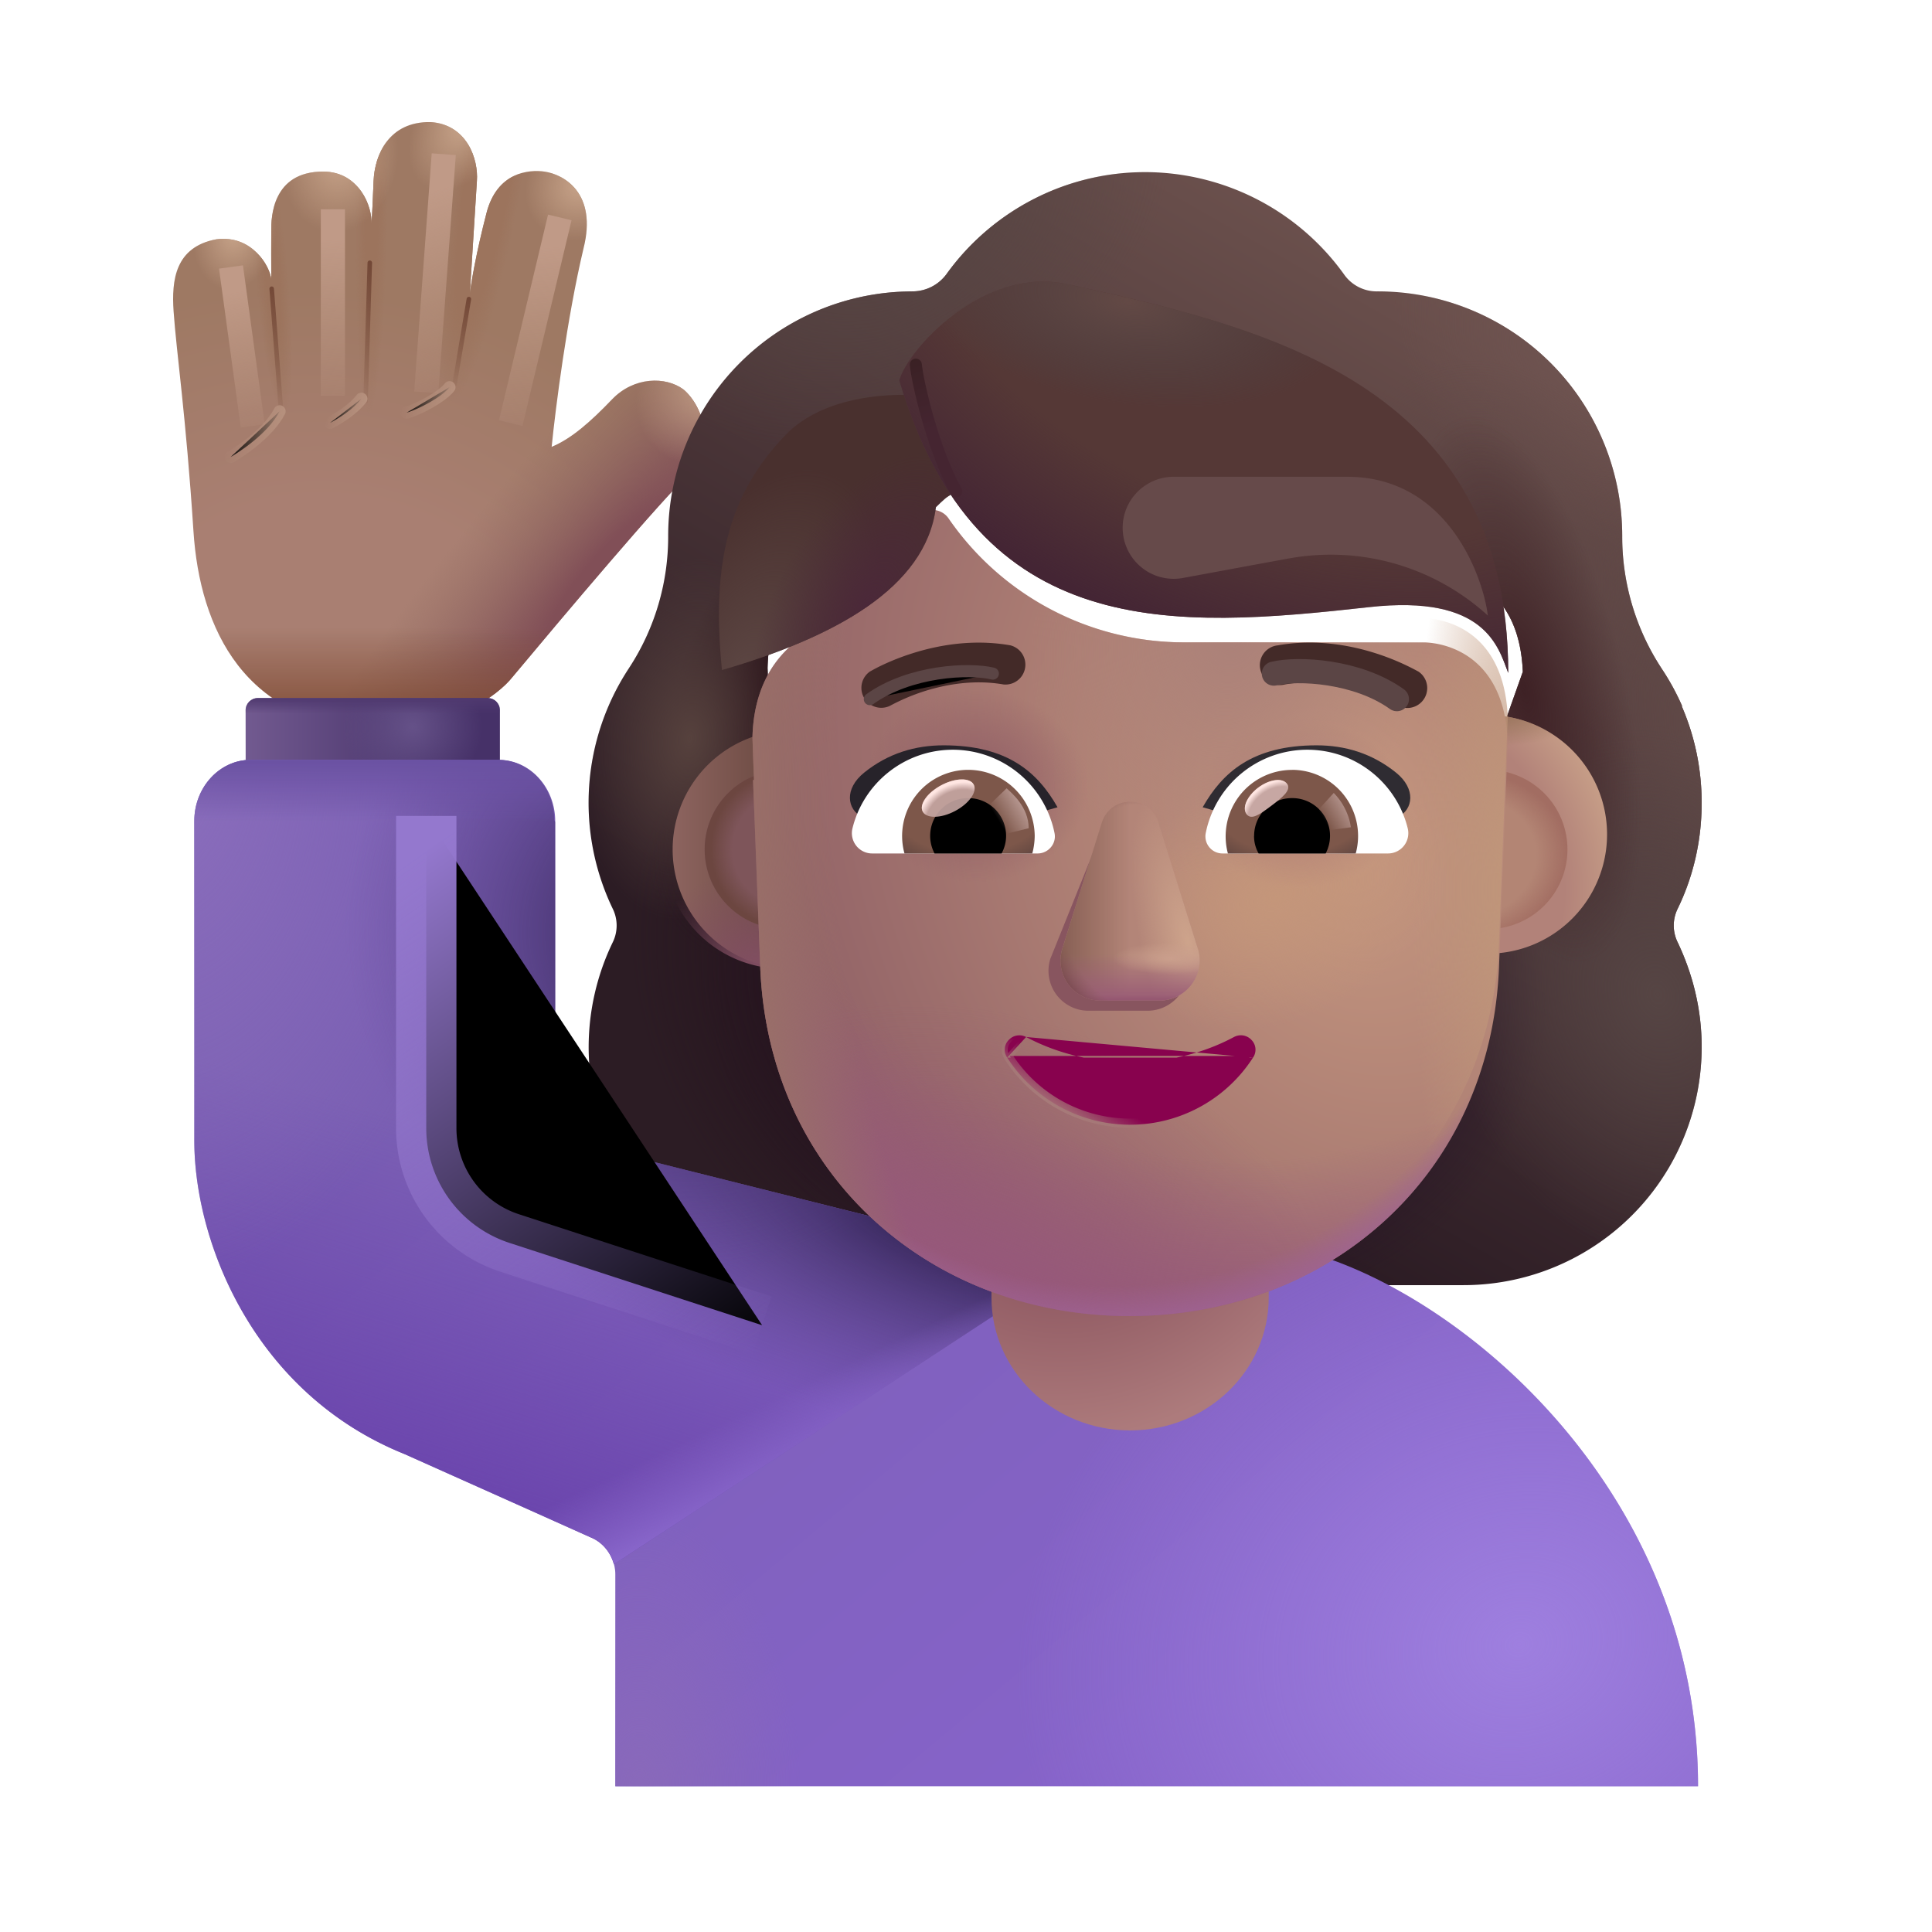<svg width="100%" height="100%" viewBox="0 0 32 32" xmlns="http://www.w3.org/2000/svg"><path fill="url(#a)" d="M3.204 8.795c-.125-1.922-.282-2.958-.329-3.64-.035-.513.024-1.067.711-1.192.598-.074.883.452.907.66-.003-.2 0-.68 0-.804 0-.211.007-.977.859-.977.601 0 .816.587.8.863.011-.101.023-.413.036-.707.018-.433.252-.989.945-.976.598.039.793.613.766.976l-.117 1.867c.023-.187.102-.664.277-1.34.175-.674.702-.72.957-.683.326.046.88.36.649 1.273-.275 1.157-.463 2.645-.528 3.286.324-.133.643-.413 1.002-.788.36-.375.887-.383 1.184-.16.34.293.521.967.119 1.37-.463.424-2.129 2.404-2.957 3.394-.23.292-.997.875-2.235.875-2.203-.094-2.941-1.676-3.046-3.297"/><path fill="url(#b)" d="M3.204 8.795c-.125-1.922-.282-2.958-.329-3.64-.035-.513.024-1.067.711-1.192.598-.074.883.452.907.66-.003-.2 0-.68 0-.804 0-.211.007-.977.859-.977.601 0 .816.587.8.863.011-.101.023-.413.036-.707.018-.433.252-.989.945-.976.598.039.793.613.766.976l-.117 1.867c.023-.187.102-.664.277-1.34.175-.674.702-.72.957-.683.326.046.88.36.649 1.273-.275 1.157-.463 2.645-.528 3.286.324-.133.643-.413 1.002-.788.36-.375.887-.383 1.184-.16.34.293.521.967.119 1.37-.463.424-2.129 2.404-2.957 3.394-.23.292-.997.875-2.235.875-2.203-.094-2.941-1.676-3.046-3.297"/><path fill="url(#c)" d="M3.204 8.795c-.125-1.922-.282-2.958-.329-3.64-.035-.513.024-1.067.711-1.192.598-.074.883.452.907.66-.003-.2 0-.68 0-.804 0-.211.007-.977.859-.977.601 0 .816.587.8.863.011-.101.023-.413.036-.707.018-.433.252-.989.945-.976.598.039.793.613.766.976l-.117 1.867c.023-.187.102-.664.277-1.34.175-.674.702-.72.957-.683.326.046.88.36.649 1.273-.275 1.157-.463 2.645-.528 3.286.324-.133.643-.413 1.002-.788.36-.375.887-.383 1.184-.16.34.293.521.967.119 1.37-.463.424-2.129 2.404-2.957 3.394-.23.292-.997.875-2.235.875-2.203-.094-2.941-1.676-3.046-3.297"/><path fill="url(#d)" d="M3.204 8.795c-.125-1.922-.282-2.958-.329-3.64-.035-.513.024-1.067.711-1.192.598-.074.883.452.907.66-.003-.2 0-.68 0-.804 0-.211.007-.977.859-.977.601 0 .816.587.8.863.011-.101.023-.413.036-.707.018-.433.252-.989.945-.976.598.039.793.613.766.976l-.117 1.867c.023-.187.102-.664.277-1.34.175-.674.702-.72.957-.683.326.046.88.36.649 1.273-.275 1.157-.463 2.645-.528 3.286.324-.133.643-.413 1.002-.788.36-.375.887-.383 1.184-.16.34.293.521.967.119 1.37-.463.424-2.129 2.404-2.957 3.394-.23.292-.997.875-2.235.875-2.203-.094-2.941-1.676-3.046-3.297"/><path fill="url(#e)" d="M3.204 8.795c-.125-1.922-.282-2.958-.329-3.64-.035-.513.024-1.067.711-1.192.598-.074.883.452.907.66-.003-.2 0-.68 0-.804 0-.211.007-.977.859-.977.601 0 .816.587.8.863.011-.101.023-.413.036-.707.018-.433.252-.989.945-.976.598.039.793.613.766.976l-.117 1.867c.023-.187.102-.664.277-1.34.175-.674.702-.72.957-.683.326.046.88.36.649 1.273-.275 1.157-.463 2.645-.528 3.286.324-.133.643-.413 1.002-.788.36-.375.887-.383 1.184-.16.34.293.521.967.119 1.37-.463.424-2.129 2.404-2.957 3.394-.23.292-.997.875-2.235.875-2.203-.094-2.941-1.676-3.046-3.297"/><path fill="url(#f)" d="M3.204 8.795c-.125-1.922-.282-2.958-.329-3.64-.035-.513.024-1.067.711-1.192.598-.074.883.452.907.66-.003-.2 0-.68 0-.804 0-.211.007-.977.859-.977.601 0 .816.587.8.863.011-.101.023-.413.036-.707.018-.433.252-.989.945-.976.598.039.793.613.766.976l-.117 1.867c.023-.187.102-.664.277-1.34.175-.674.702-.72.957-.683.326.046.88.36.649 1.273-.275 1.157-.463 2.645-.528 3.286.324-.133.643-.413 1.002-.788.36-.375.887-.383 1.184-.16.34.293.521.967.119 1.37-.463.424-2.129 2.404-2.957 3.394-.23.292-.997.875-2.235.875-2.203-.094-2.941-1.676-3.046-3.297"/><path fill="url(#g)" d="M3.204 8.795c-.125-1.922-.282-2.958-.329-3.64-.035-.513.024-1.067.711-1.192.598-.074.883.452.907.66-.003-.2 0-.68 0-.804 0-.211.007-.977.859-.977.601 0 .816.587.8.863.011-.101.023-.413.036-.707.018-.433.252-.989.945-.976.598.039.793.613.766.976l-.117 1.867c.023-.187.102-.664.277-1.34.175-.674.702-.72.957-.683.326.046.88.36.649 1.273-.275 1.157-.463 2.645-.528 3.286.324-.133.643-.413 1.002-.788.36-.375.887-.383 1.184-.16.34.293.521.967.119 1.37-.463.424-2.129 2.404-2.957 3.394-.23.292-.997.875-2.235.875-2.203-.094-2.941-1.676-3.046-3.297"/><path fill="url(#h)" d="M3.204 8.795c-.125-1.922-.282-2.958-.329-3.64-.035-.513.024-1.067.711-1.192.598-.074.883.452.907.66-.003-.2 0-.68 0-.804 0-.211.007-.977.859-.977.601 0 .816.587.8.863.011-.101.023-.413.036-.707.018-.433.252-.989.945-.976.598.039.793.613.766.976l-.117 1.867c.023-.187.102-.664.277-1.34.175-.674.702-.72.957-.683.326.046.88.36.649 1.273-.275 1.157-.463 2.645-.528 3.286.324-.133.643-.413 1.002-.788.36-.375.887-.383 1.184-.16.34.293.521.967.119 1.37-.463.424-2.129 2.404-2.957 3.394-.23.292-.997.875-2.235.875-2.203-.094-2.941-1.676-3.046-3.297"/><path fill="url(#i)" d="M3.204 8.795c-.125-1.922-.282-2.958-.329-3.64-.035-.513.024-1.067.711-1.192.598-.074.883.452.907.66-.003-.2 0-.68 0-.804 0-.211.007-.977.859-.977.601 0 .816.587.8.863.011-.101.023-.413.036-.707.018-.433.252-.989.945-.976.598.039.793.613.766.976l-.117 1.867c.023-.187.102-.664.277-1.34.175-.674.702-.72.957-.683.326.046.88.36.649 1.273-.275 1.157-.463 2.645-.528 3.286.324-.133.643-.413 1.002-.788.36-.375.887-.383 1.184-.16.34.293.521.967.119 1.37-.463.424-2.129 2.404-2.957 3.394-.23.292-.997.875-2.235.875-2.203-.094-2.941-1.676-3.046-3.297"/><path fill="url(#j)" d="M3.204 8.795c-.125-1.922-.282-2.958-.329-3.64-.035-.513.024-1.067.711-1.192.598-.074.883.452.907.66-.003-.2 0-.68 0-.804 0-.211.007-.977.859-.977.601 0 .816.587.8.863.011-.101.023-.413.036-.707.018-.433.252-.989.945-.976.598.039.793.613.766.976l-.117 1.867c.023-.187.102-.664.277-1.34.175-.674.702-.72.957-.683.326.046.88.36.649 1.273-.275 1.157-.463 2.645-.528 3.286.324-.133.643-.413 1.002-.788.36-.375.887-.383 1.184-.16.34.293.521.967.119 1.37-.463.424-2.129 2.404-2.957 3.394-.23.292-.997.875-2.235.875-2.203-.094-2.941-1.676-3.046-3.297"/><path fill="url(#k)" d="M3.204 8.795c-.125-1.922-.282-2.958-.329-3.64-.035-.513.024-1.067.711-1.192.598-.074.883.452.907.66-.003-.2 0-.68 0-.804 0-.211.007-.977.859-.977.601 0 .816.587.8.863.011-.101.023-.413.036-.707.018-.433.252-.989.945-.976.598.039.793.613.766.976l-.117 1.867c.023-.187.102-.664.277-1.34.175-.674.702-.72.957-.683.326.046.88.36.649 1.273-.275 1.157-.463 2.645-.528 3.286.324-.133.643-.413 1.002-.788.36-.375.887-.383 1.184-.16.34.293.521.967.119 1.37-.463.424-2.129 2.404-2.957 3.394-.23.292-.997.875-2.235.875-2.203-.094-2.941-1.676-3.046-3.297"/><g filter="url(#l)"><path stroke="url(#m)" stroke-linecap="round" stroke-width=".075" d="m4.5 4.782.149 1.945"/></g><g filter="url(#n)"><path stroke="url(#o)" stroke-linecap="round" stroke-width=".075" d="m6.125 4.352-.07 2.297"/></g><g filter="url(#p)"><path stroke="url(#q)" stroke-linecap="round" stroke-width=".075" d="M7.766 4.954 7.53 6.36"/></g><g filter="url(#r)"><path stroke="url(#s)" stroke-width=".4" d="m3.826 4.422.36 2.632"/></g><g filter="url(#t)"><path stroke="url(#u)" stroke-width=".4" d="M5.514 3.466v3.088"/></g><g filter="url(#v)"><path stroke="url(#w)" stroke-width=".4" d="m7.35 2.554-.29 3.944"/></g><g filter="url(#x)"><path stroke="url(#y)" stroke-width=".4" d="m9.272 3.601-.813 3.407"/></g><g filter="url(#z)"><path stroke="url(#A)" stroke-linecap="round" stroke-width=".2" d="M3.819 7.57c.109-.062.617-.379.812-.758"/></g><g filter="url(#B)"><path stroke="url(#C)" stroke-linecap="round" stroke-width=".2" d="M5.986 6.604c-.13.165-.333.3-.519.4"/></g><g filter="url(#D)"><path stroke="url(#E)" stroke-linecap="round" stroke-width=".2" d="M7.445 6.413c-.13.165-.502.36-.712.423"/></g><g fill-rule="evenodd" clip-rule="evenodd" filter="url(#F)"><path fill="url(#G)" d="M27.538 15.8c.26-.534.397-1.13.397-1.751 0-.574-.118-1.112-.33-1.603h.007a4 4 0 0 0-.345-.63l-.002-.004a3.98 3.98 0 0 1-.646-2.173v-.013a4.05 4.05 0 0 0-4.05-4.05.66.66 0 0 1-.56-.285 4.06 4.06 0 0 0-3.291-1.69c-1.354 0-2.56.671-3.292 1.69a.7.7 0 0 1-.56.285q-.051 0-.104.002a4.05 4.05 0 0 0-3.945 4.048v.013c0 .77-.223 1.527-.646 2.173l-.003.005a4.05 4.05 0 0 0-.27 3.983.63.63 0 0 1 0 .559 4 4 0 0 0-.398 1.727 3.944 3.944 0 0 0 3.95 3.95h10.535a3.944 3.944 0 0 0 3.95-3.95c0-.621-.149-1.205-.397-1.727a.63.63 0 0 1 0-.559m-15.05-3.28h-.015l1.472 2.891c.151 3.44 1.494 0 4.773 0s4.709 3.83 4.86.389l1.395-3.924c-.066-1.528-1.174-1.636-1.395-1.636h-3.952a4.74 4.74 0 0 1-3.915-2.054.324.324 0 0 0-.567.063l-.1.238a2.83 2.83 0 0 1-1.523 1.54l-.063.025c-.29.15-.97.601-.995 1.766l.013.376z"/><path fill="url(#H)" d="M27.538 15.8c.26-.534.397-1.13.397-1.751 0-.574-.118-1.112-.33-1.603h.007a4 4 0 0 0-.345-.63l-.002-.004a3.98 3.98 0 0 1-.646-2.173v-.013a4.05 4.05 0 0 0-4.05-4.05.66.66 0 0 1-.56-.285 4.06 4.06 0 0 0-3.291-1.69c-1.354 0-2.56.671-3.292 1.69a.7.7 0 0 1-.56.285q-.051 0-.104.002a4.05 4.05 0 0 0-3.945 4.048v.013c0 .77-.223 1.527-.646 2.173l-.003.005a4.05 4.05 0 0 0-.27 3.983.63.63 0 0 1 0 .559 4 4 0 0 0-.398 1.727 3.944 3.944 0 0 0 3.95 3.95h10.535a3.944 3.944 0 0 0 3.95-3.95c0-.621-.149-1.205-.397-1.727a.63.63 0 0 1 0-.559m-15.05-3.28h-.015l1.472 2.891c.151 3.44 1.494 0 4.773 0s4.709 3.83 4.86.389l1.395-3.924c-.066-1.528-1.174-1.636-1.395-1.636h-3.952a4.74 4.74 0 0 1-3.915-2.054.324.324 0 0 0-.567.063l-.1.238a2.83 2.83 0 0 1-1.523 1.54l-.063.025c-.29.15-.97.601-.995 1.766l.013.376z"/><path fill="url(#I)" d="M27.538 15.8c.26-.534.397-1.13.397-1.751 0-.574-.118-1.112-.33-1.603h.007a4 4 0 0 0-.345-.63l-.002-.004a3.98 3.98 0 0 1-.646-2.173v-.013a4.05 4.05 0 0 0-4.05-4.05.66.66 0 0 1-.56-.285 4.06 4.06 0 0 0-3.291-1.69c-1.354 0-2.56.671-3.292 1.69a.7.7 0 0 1-.56.285q-.051 0-.104.002a4.05 4.05 0 0 0-3.945 4.048v.013c0 .77-.223 1.527-.646 2.173l-.003.005a4.05 4.05 0 0 0-.27 3.983.63.63 0 0 1 0 .559 4 4 0 0 0-.398 1.727 3.944 3.944 0 0 0 3.95 3.95h10.535a3.944 3.944 0 0 0 3.95-3.95c0-.621-.149-1.205-.397-1.727a.63.63 0 0 1 0-.559m-15.05-3.28h-.015l1.472 2.891c.151 3.44 1.494 0 4.773 0s4.709 3.83 4.86.389l1.395-3.924c-.066-1.528-1.174-1.636-1.395-1.636h-3.952a4.74 4.74 0 0 1-3.915-2.054.324.324 0 0 0-.567.063l-.1.238a2.83 2.83 0 0 1-1.523 1.54l-.063.025c-.29.15-.97.601-.995 1.766l.013.376z"/><path fill="url(#J)" d="M27.538 15.8c.26-.534.397-1.13.397-1.751 0-.574-.118-1.112-.33-1.603h.007a4 4 0 0 0-.345-.63l-.002-.004a3.98 3.98 0 0 1-.646-2.173v-.013a4.05 4.05 0 0 0-4.05-4.05.66.66 0 0 1-.56-.285 4.06 4.06 0 0 0-3.291-1.69c-1.354 0-2.56.671-3.292 1.69a.7.7 0 0 1-.56.285q-.051 0-.104.002a4.05 4.05 0 0 0-3.945 4.048v.013c0 .77-.223 1.527-.646 2.173l-.003.005a4.05 4.05 0 0 0-.27 3.983.63.63 0 0 1 0 .559 4 4 0 0 0-.398 1.727 3.944 3.944 0 0 0 3.95 3.95h10.535a3.944 3.944 0 0 0 3.95-3.95c0-.621-.149-1.205-.397-1.727a.63.63 0 0 1 0-.559m-15.05-3.28h-.015l1.472 2.891c.151 3.44 1.494 0 4.773 0s4.709 3.83 4.86.389l1.395-3.924c-.066-1.528-1.174-1.636-1.395-1.636h-3.952a4.74 4.74 0 0 1-3.915-2.054.324.324 0 0 0-.567.063l-.1.238a2.83 2.83 0 0 1-1.523 1.54l-.063.025c-.29.15-.97.601-.995 1.766l.013.376z"/><path fill="url(#K)" d="M27.538 15.8c.26-.534.397-1.13.397-1.751 0-.574-.118-1.112-.33-1.603h.007a4 4 0 0 0-.345-.63l-.002-.004a3.98 3.98 0 0 1-.646-2.173v-.013a4.05 4.05 0 0 0-4.05-4.05.66.66 0 0 1-.56-.285 4.06 4.06 0 0 0-3.291-1.69c-1.354 0-2.56.671-3.292 1.69a.7.7 0 0 1-.56.285q-.051 0-.104.002a4.05 4.05 0 0 0-3.945 4.048v.013c0 .77-.223 1.527-.646 2.173l-.003.005a4.05 4.05 0 0 0-.27 3.983.63.63 0 0 1 0 .559 4 4 0 0 0-.398 1.727 3.944 3.944 0 0 0 3.95 3.95h10.535a3.944 3.944 0 0 0 3.95-3.95c0-.621-.149-1.205-.397-1.727a.63.63 0 0 1 0-.559m-15.05-3.28h-.015l1.472 2.891c.151 3.44 1.494 0 4.773 0s4.709 3.83 4.86.389l1.395-3.924c-.066-1.528-1.174-1.636-1.395-1.636h-3.952a4.74 4.74 0 0 1-3.915-2.054.324.324 0 0 0-.567.063l-.1.238a2.83 2.83 0 0 1-1.523 1.54l-.063.025c-.29.15-.97.601-.995 1.766l.013.376z"/><path fill="url(#L)" d="M27.538 15.8c.26-.534.397-1.13.397-1.751 0-.574-.118-1.112-.33-1.603h.007a4 4 0 0 0-.345-.63l-.002-.004a3.98 3.98 0 0 1-.646-2.173v-.013a4.05 4.05 0 0 0-4.05-4.05.66.66 0 0 1-.56-.285 4.06 4.06 0 0 0-3.291-1.69c-1.354 0-2.56.671-3.292 1.69a.7.7 0 0 1-.56.285q-.051 0-.104.002a4.05 4.05 0 0 0-3.945 4.048v.013c0 .77-.223 1.527-.646 2.173l-.003.005a4.05 4.05 0 0 0-.27 3.983.63.63 0 0 1 0 .559 4 4 0 0 0-.398 1.727 3.944 3.944 0 0 0 3.95 3.95h10.535a3.944 3.944 0 0 0 3.95-3.95c0-.621-.149-1.205-.397-1.727a.63.63 0 0 1 0-.559m-15.05-3.28h-.015l1.472 2.891c.151 3.44 1.494 0 4.773 0s4.709 3.83 4.86.389l1.395-3.924c-.066-1.528-1.174-1.636-1.395-1.636h-3.952a4.74 4.74 0 0 1-3.915-2.054.324.324 0 0 0-.567.063l-.1.238a2.83 2.83 0 0 1-1.523 1.54l-.063.025c-.29.15-.97.601-.995 1.766l.013.376z"/><path fill="url(#M)" d="M27.538 15.8c.26-.534.397-1.13.397-1.751 0-.574-.118-1.112-.33-1.603h.007a4 4 0 0 0-.345-.63l-.002-.004a3.98 3.98 0 0 1-.646-2.173v-.013a4.05 4.05 0 0 0-4.05-4.05.66.66 0 0 1-.56-.285 4.06 4.06 0 0 0-3.291-1.69c-1.354 0-2.56.671-3.292 1.69a.7.7 0 0 1-.56.285q-.051 0-.104.002a4.05 4.05 0 0 0-3.945 4.048v.013c0 .77-.223 1.527-.646 2.173l-.003.005a4.05 4.05 0 0 0-.27 3.983.63.63 0 0 1 0 .559 4 4 0 0 0-.398 1.727 3.944 3.944 0 0 0 3.95 3.95h10.535a3.944 3.944 0 0 0 3.95-3.95c0-.621-.149-1.205-.397-1.727a.63.63 0 0 1 0-.559m-15.05-3.28h-.015l1.472 2.891c.151 3.44 1.494 0 4.773 0s4.709 3.83 4.86.389l1.395-3.924c-.066-1.528-1.174-1.636-1.395-1.636h-3.952a4.74 4.74 0 0 1-3.915-2.054.324.324 0 0 0-.567.063l-.1.238a2.83 2.83 0 0 1-1.523 1.54l-.063.025c-.29.15-.97.601-.995 1.766l.013.376z"/><path fill="url(#N)" d="M27.538 15.8c.26-.534.397-1.13.397-1.751 0-.574-.118-1.112-.33-1.603h.007a4 4 0 0 0-.345-.63l-.002-.004a3.98 3.98 0 0 1-.646-2.173v-.013a4.05 4.05 0 0 0-4.05-4.05.66.66 0 0 1-.56-.285 4.06 4.06 0 0 0-3.291-1.69c-1.354 0-2.56.671-3.292 1.69a.7.7 0 0 1-.56.285q-.051 0-.104.002a4.05 4.05 0 0 0-3.945 4.048v.013c0 .77-.223 1.527-.646 2.173l-.003.005a4.05 4.05 0 0 0-.27 3.983.63.63 0 0 1 0 .559 4 4 0 0 0-.398 1.727 3.944 3.944 0 0 0 3.95 3.95h10.535a3.944 3.944 0 0 0 3.95-3.95c0-.621-.149-1.205-.397-1.727a.63.63 0 0 1 0-.559m-15.05-3.28h-.015l1.472 2.891c.151 3.44 1.494 0 4.773 0s4.709 3.83 4.86.389l1.395-3.924c-.066-1.528-1.174-1.636-1.395-1.636h-3.952a4.74 4.74 0 0 1-3.915-2.054.324.324 0 0 0-.567.063l-.1.238a2.83 2.83 0 0 1-1.523 1.54l-.063.025c-.29.15-.97.601-.995 1.766l.013.376z"/><path fill="url(#O)" d="M27.538 15.8c.26-.534.397-1.13.397-1.751 0-.574-.118-1.112-.33-1.603h.007a4 4 0 0 0-.345-.63l-.002-.004a3.98 3.98 0 0 1-.646-2.173v-.013a4.05 4.05 0 0 0-4.05-4.05.66.66 0 0 1-.56-.285 4.06 4.06 0 0 0-3.291-1.69c-1.354 0-2.56.671-3.292 1.69a.7.7 0 0 1-.56.285q-.051 0-.104.002a4.05 4.05 0 0 0-3.945 4.048v.013c0 .77-.223 1.527-.646 2.173l-.003.005a4.05 4.05 0 0 0-.27 3.983.63.63 0 0 1 0 .559 4 4 0 0 0-.398 1.727 3.944 3.944 0 0 0 3.95 3.95h10.535a3.944 3.944 0 0 0 3.95-3.95c0-.621-.149-1.205-.397-1.727a.63.63 0 0 1 0-.559m-15.05-3.28h-.015l1.472 2.891c.151 3.44 1.494 0 4.773 0s4.709 3.83 4.86.389l1.395-3.924c-.066-1.528-1.174-1.636-1.395-1.636h-3.952a4.74 4.74 0 0 1-3.915-2.054.324.324 0 0 0-.567.063l-.1.238a2.83 2.83 0 0 1-1.523 1.54l-.063.025c-.29.15-.97.601-.995 1.766l.013.376z"/><path fill="url(#P)" d="M27.538 15.8c.26-.534.397-1.13.397-1.751 0-.574-.118-1.112-.33-1.603h.007a4 4 0 0 0-.345-.63l-.002-.004a3.98 3.98 0 0 1-.646-2.173v-.013a4.05 4.05 0 0 0-4.05-4.05.66.66 0 0 1-.56-.285 4.06 4.06 0 0 0-3.291-1.69c-1.354 0-2.56.671-3.292 1.69a.7.7 0 0 1-.56.285q-.051 0-.104.002a4.05 4.05 0 0 0-3.945 4.048v.013c0 .77-.223 1.527-.646 2.173l-.003.005a4.05 4.05 0 0 0-.27 3.983.63.63 0 0 1 0 .559 4 4 0 0 0-.398 1.727 3.944 3.944 0 0 0 3.95 3.95h10.535a3.944 3.944 0 0 0 3.95-3.95c0-.621-.149-1.205-.397-1.727a.63.63 0 0 1 0-.559m-15.05-3.28h-.015l1.472 2.891c.151 3.44 1.494 0 4.773 0s4.709 3.83 4.86.389l1.395-3.924c-.066-1.528-1.174-1.636-1.395-1.636h-3.952a4.74 4.74 0 0 1-3.915-2.054.324.324 0 0 0-.567.063l-.1.238a2.83 2.83 0 0 1-1.523 1.54l-.063.025c-.29.15-.97.601-.995 1.766l.013.376z"/><path fill="url(#Q)" d="M27.538 15.8c.26-.534.397-1.13.397-1.751 0-.574-.118-1.112-.33-1.603h.007a4 4 0 0 0-.345-.63l-.002-.004a3.98 3.98 0 0 1-.646-2.173v-.013a4.05 4.05 0 0 0-4.05-4.05.66.66 0 0 1-.56-.285 4.06 4.06 0 0 0-3.291-1.69c-1.354 0-2.56.671-3.292 1.69a.7.7 0 0 1-.56.285q-.051 0-.104.002a4.05 4.05 0 0 0-3.945 4.048v.013c0 .77-.223 1.527-.646 2.173l-.003.005a4.05 4.05 0 0 0-.27 3.983.63.63 0 0 1 0 .559 4 4 0 0 0-.398 1.727 3.944 3.944 0 0 0 3.95 3.95h10.535a3.944 3.944 0 0 0 3.95-3.95c0-.621-.149-1.205-.397-1.727a.63.63 0 0 1 0-.559m-15.05-3.28h-.015l1.472 2.891c.151 3.44 1.494 0 4.773 0s4.709 3.83 4.86.389l1.395-3.924c-.066-1.528-1.174-1.636-1.395-1.636h-3.952a4.74 4.74 0 0 1-3.915-2.054.324.324 0 0 0-.567.063l-.1.238a2.83 2.83 0 0 1-1.523 1.54l-.063.025c-.29.15-.97.601-.995 1.766l.013.376z"/><path fill="url(#R)" d="M27.538 15.8c.26-.534.397-1.13.397-1.751 0-.574-.118-1.112-.33-1.603h.007a4 4 0 0 0-.345-.63l-.002-.004a3.98 3.98 0 0 1-.646-2.173v-.013a4.05 4.05 0 0 0-4.05-4.05.66.66 0 0 1-.56-.285 4.06 4.06 0 0 0-3.291-1.69c-1.354 0-2.56.671-3.292 1.69a.7.7 0 0 1-.56.285q-.051 0-.104.002a4.05 4.05 0 0 0-3.945 4.048v.013c0 .77-.223 1.527-.646 2.173l-.003.005a4.05 4.05 0 0 0-.27 3.983.63.63 0 0 1 0 .559 4 4 0 0 0-.398 1.727 3.944 3.944 0 0 0 3.95 3.95h10.535a3.944 3.944 0 0 0 3.95-3.95c0-.621-.149-1.205-.397-1.727a.63.63 0 0 1 0-.559m-15.05-3.28h-.015l1.472 2.891c.151 3.44 1.494 0 4.773 0s4.709 3.83 4.86.389l1.395-3.924c-.066-1.528-1.174-1.636-1.395-1.636h-3.952a4.74 4.74 0 0 1-3.915-2.054.324.324 0 0 0-.567.063l-.1.238a2.83 2.83 0 0 1-1.523 1.54l-.063.025c-.29.15-.97.601-.995 1.766l.013.376z"/></g><path fill="url(#S)" d="M4.068 11.763c0-.11.09-.2.2-.2H8.08c.11 0 .2.09.2.2v1.714h-4.21z"/><path fill="url(#T)" d="M4.068 11.763c0-.11.09-.2.2-.2H8.08c.11 0 .2.09.2.2v1.714h-4.21z"/><path fill="url(#U)" d="M4.068 11.763c0-.11.09-.2.2-.2H8.08c.11 0 .2.09.2.2v1.714h-4.21z"/><path fill="url(#V)" d="M19.683 20.586h.97c2.49 0 7.472 3.5 7.472 9H10.192v-3.5a.67.67 0 0 0-.414-.625l-3.073-1.375c-2.49-1-3.487-3.5-3.487-5.198v-5.287c0-.564.423-1.015.932-1.015h4.114c.517 0 .932.461.932 1.015v3.985c0 1.302.996 1.5.996 1.5l5.977 1.5z"/><path fill="url(#W)" d="M19.683 20.586h.97c2.49 0 7.472 3.5 7.472 9H10.192v-3.5a.67.67 0 0 0-.414-.625l-3.073-1.375c-2.49-1-3.487-3.5-3.487-5.198v-5.287c0-.564.423-1.015.932-1.015h4.114c.517 0 .932.461.932 1.015v3.985c0 1.302.996 1.5.996 1.5l5.977 1.5z"/><path fill="url(#X)" d="M19.683 20.586h.97c2.49 0 7.472 3.5 7.472 9H10.192v-3.5a.67.67 0 0 0-.414-.625l-3.073-1.375c-2.49-1-3.487-3.5-3.487-5.198v-5.287c0-.564.423-1.015.932-1.015h4.114c.517 0 .932.461.932 1.015v3.985c0 1.302.996 1.5.996 1.5l5.977 1.5z"/><path fill="url(#Y)" d="m10.168 25.908 7.87-5.15-1.614-.172h-.255l-5.977-1.5s-.996-.198-.996-1.5v-3.97l-.016-.034c0-.543-.415-.996-.935-.996H4.15c-.509 0-.932.451-.932 1.015v5.287c0 1.698.996 4.198 3.487 5.198l3.073 1.375c.19.072.335.244.39.447"/><path fill="url(#Z)" d="m10.168 25.908 7.87-5.15-1.614-.172h-.255l-5.977-1.5s-.996-.198-.996-1.5v-3.97l-.016-.034c0-.543-.415-.996-.935-.996H4.15c-.509 0-.932.451-.932 1.015v5.287c0 1.698.996 4.198 3.487 5.198l3.073 1.375c.19.072.335.244.39.447"/><path fill="url(#aa)" d="m10.168 25.908 7.87-5.15-1.614-.172h-.255l-5.977-1.5s-.996-.198-.996-1.5v-3.97l-.016-.034c0-.543-.415-.996-.935-.996H4.15c-.509 0-.932.451-.932 1.015v5.287c0 1.698.996 4.198 3.487 5.198l3.073 1.375c.19.072.335.244.39.447"/><path fill="url(#ab)" d="m10.168 25.908 7.87-5.15-1.614-.172h-.255l-5.977-1.5s-.996-.198-.996-1.5v-3.97l-.016-.034c0-.543-.415-.996-.935-.996H4.15c-.509 0-.932.451-.932 1.015v5.287c0 1.698.996 4.198 3.487 5.198l3.073 1.375c.19.072.335.244.39.447"/><path fill="url(#ac)" d="m10.168 25.908 7.87-5.15-1.614-.172h-.255l-5.977-1.5s-.996-.198-.996-1.5v-3.97l-.016-.034c0-.543-.415-.996-.935-.996H4.15c-.509 0-.932.451-.932 1.015v5.287c0 1.698.996 4.198 3.487 5.198l3.073 1.375c.19.072.335.244.39.447"/><path fill="url(#ad)" d="m10.168 25.908 7.87-5.15-1.614-.172h-.255l-5.977-1.5s-.996-.198-.996-1.5v-3.97l-.016-.034c0-.543-.415-.996-.935-.996H4.15c-.509 0-.932.451-.932 1.015v5.287c0 1.698.996 4.198 3.487 5.198l3.073 1.375c.19.072.335.244.39.447"/><path fill="url(#ae)" d="M18.718 23.692c-1.268 0-2.296-.986-2.296-2.2v-2.6c0-1.215 1.028-2.2 2.296-2.2s2.296.985 2.296 2.2v2.6c0 1.214-1.028 2.2-2.296 2.2"/><g filter="url(#af)"><path stroke="url(#ag)" d="M7.06 13.514v5.172a2 2 0 0 0 1.38 1.901l4.183 1.363"/></g><g filter="url(#ah)"><path fill="url(#ai)" d="M12.966 16.045a1.975 1.975 0 1 0 0-3.95 1.975 1.975 0 0 0 0 3.95"/></g><path fill="url(#aj)" d="M12.966 16.045a1.975 1.975 0 1 0 0-3.95 1.975 1.975 0 0 0 0 3.95"/><g filter="url(#ak)"><path fill="url(#al)" d="M24.643 16.045a1.975 1.975 0 1 0 0-3.95 1.975 1.975 0 0 0 0 3.95"/><path fill="url(#am)" d="M24.643 16.045a1.975 1.975 0 1 0 0-3.95 1.975 1.975 0 0 0 0 3.95"/></g><g filter="url(#an)"><path fill="#B38574" d="M24.643 15.388a1.318 1.318 0 1 0 0-2.637 1.318 1.318 0 0 0 0 2.637"/><path fill="url(#ao)" d="M24.643 15.388a1.318 1.318 0 1 0 0-2.637 1.318 1.318 0 0 0 0 2.637"/></g><g filter="url(#ap)"><path fill="#7E555A" d="M12.99 15.388a1.318 1.318 0 1 0 0-2.637 1.318 1.318 0 0 0 0 2.637"/><path fill="url(#aq)" d="M12.99 15.388a1.318 1.318 0 1 0 0-2.637 1.318 1.318 0 0 0 0 2.637"/></g><g filter="url(#ar)"><path fill="url(#as)" d="M12.473 12.52h.016l-.013-.326-.013-.376c.026-1.164.705-1.615.995-1.766q.029-.01.063-.025l.063-.025a2.83 2.83 0 0 0 1.46-1.515l.1-.238a.324.324 0 0 1 .567-.063 4.74 4.74 0 0 0 3.915 2.054h3.952c.221 0 1.329.107 1.395 1.636l-.146 3.772c-.151 3.44-2.838 5.75-6.117 5.75s-5.966-2.31-6.117-5.75z"/><path fill="url(#at)" d="M12.473 12.52h.016l-.013-.326-.013-.376c.026-1.164.705-1.615.995-1.766q.029-.01.063-.025l.063-.025a2.83 2.83 0 0 0 1.46-1.515l.1-.238a.324.324 0 0 1 .567-.063 4.74 4.74 0 0 0 3.915 2.054h3.952c.221 0 1.329.107 1.395 1.636l-.146 3.772c-.151 3.44-2.838 5.75-6.117 5.75s-5.966-2.31-6.117-5.75z"/><path fill="url(#au)" d="M12.473 12.52h.016l-.013-.326-.013-.376c.026-1.164.705-1.615.995-1.766q.029-.01.063-.025l.063-.025a2.83 2.83 0 0 0 1.46-1.515l.1-.238a.324.324 0 0 1 .567-.063 4.74 4.74 0 0 0 3.915 2.054h3.952c.221 0 1.329.107 1.395 1.636l-.146 3.772c-.151 3.44-2.838 5.75-6.117 5.75s-5.966-2.31-6.117-5.75z"/><path fill="url(#av)" d="M12.473 12.52h.016l-.013-.326-.013-.376c.026-1.164.705-1.615.995-1.766q.029-.01.063-.025l.063-.025a2.83 2.83 0 0 0 1.46-1.515l.1-.238a.324.324 0 0 1 .567-.063 4.74 4.74 0 0 0 3.915 2.054h3.952c.221 0 1.329.107 1.395 1.636l-.146 3.772c-.151 3.44-2.838 5.75-6.117 5.75s-5.966-2.31-6.117-5.75z"/><path fill="url(#aw)" d="M12.473 12.52h.016l-.013-.326-.013-.376c.026-1.164.705-1.615.995-1.766q.029-.01.063-.025l.063-.025a2.83 2.83 0 0 0 1.46-1.515l.1-.238a.324.324 0 0 1 .567-.063 4.74 4.74 0 0 0 3.915 2.054h3.952c.221 0 1.329.107 1.395 1.636l-.146 3.772c-.151 3.44-2.838 5.75-6.117 5.75s-5.966-2.31-6.117-5.75z"/><path fill="url(#ax)" d="M12.473 12.52h.016l-.013-.326-.013-.376c.026-1.164.705-1.615.995-1.766q.029-.01.063-.025l.063-.025a2.83 2.83 0 0 0 1.46-1.515l.1-.238a.324.324 0 0 1 .567-.063 4.74 4.74 0 0 0 3.915 2.054h3.952c.221 0 1.329.107 1.395 1.636l-.146 3.772c-.151 3.44-2.838 5.75-6.117 5.75s-5.966-2.31-6.117-5.75z"/><path fill="url(#ay)" d="M12.473 12.52h.016l-.013-.326-.013-.376c.026-1.164.705-1.615.995-1.766q.029-.01.063-.025l.063-.025a2.83 2.83 0 0 0 1.46-1.515l.1-.238a.324.324 0 0 1 .567-.063 4.74 4.74 0 0 0 3.915 2.054h3.952c.221 0 1.329.107 1.395 1.636l-.146 3.772c-.151 3.44-2.838 5.75-6.117 5.75s-5.966-2.31-6.117-5.75z"/><path fill="url(#az)" d="M12.473 12.52h.016l-.013-.326-.013-.376c.026-1.164.705-1.615.995-1.766q.029-.01.063-.025l.063-.025a2.83 2.83 0 0 0 1.46-1.515l.1-.238a.324.324 0 0 1 .567-.063 4.74 4.74 0 0 0 3.915 2.054h3.952c.221 0 1.329.107 1.395 1.636l-.146 3.772c-.151 3.44-2.838 5.75-6.117 5.75s-5.966-2.31-6.117-5.75z"/><path fill="url(#aA)" d="M12.473 12.52h.016l-.013-.326-.013-.376c.026-1.164.705-1.615.995-1.766q.029-.01.063-.025l.063-.025a2.83 2.83 0 0 0 1.46-1.515l.1-.238a.324.324 0 0 1 .567-.063 4.74 4.74 0 0 0 3.915 2.054h3.952c.221 0 1.329.107 1.395 1.636l-.146 3.772c-.151 3.44-2.838 5.75-6.117 5.75s-5.966-2.31-6.117-5.75z"/></g><path fill="url(#aB)" d="M12.473 12.52h.016l-.013-.326-.013-.376c.026-1.164.705-1.615.995-1.766q.029-.01.063-.025l.063-.025a2.83 2.83 0 0 0 1.46-1.515l.1-.238a.324.324 0 0 1 .567-.063 4.74 4.74 0 0 0 3.915 2.054h3.952c.221 0 1.329.107 1.395 1.636l-.146 3.772c-.151 3.44-2.838 5.75-6.117 5.75s-5.966-2.31-6.117-5.75z"/><g filter="url(#aC)"><path fill="#88555F" d="m18.236 13.796-.84 2.087a.662.662 0 0 0 .64.858h.965a.664.664 0 0 0 .64-.858l-.653-2.087c-.14-.462-.605-.462-.752 0"/></g><g filter="url(#aD)"><path fill="#B38578" d="m18.249 13.626-.653 2.087a.662.662 0 0 0 .64.859h.965a.664.664 0 0 0 .639-.859l-.653-2.087c-.14-.462-.792-.462-.938 0"/><path fill="url(#aE)" d="m18.249 13.626-.653 2.087a.662.662 0 0 0 .64.859h.965a.664.664 0 0 0 .639-.859l-.653-2.087c-.14-.462-.792-.462-.938 0"/><path fill="url(#aF)" d="m18.249 13.626-.653 2.087a.662.662 0 0 0 .64.859h.965a.664.664 0 0 0 .639-.859l-.653-2.087c-.14-.462-.792-.462-.938 0"/><path fill="url(#aG)" d="m18.249 13.626-.653 2.087a.662.662 0 0 0 .64.859h.965a.664.664 0 0 0 .639-.859l-.653-2.087c-.14-.462-.792-.462-.938 0"/><path fill="url(#aH)" d="m18.249 13.626-.653 2.087a.662.662 0 0 0 .64.859h.965a.664.664 0 0 0 .639-.859l-.653-2.087c-.14-.462-.792-.462-.938 0"/></g><path fill="url(#aI)" d="m18.249 13.626-.653 2.087a.662.662 0 0 0 .64.859h.965a.664.664 0 0 0 .639-.859l-.653-2.087c-.14-.462-.792-.462-.938 0"/><path fill="url(#aJ)" d="m18.249 13.626-.653 2.087a.662.662 0 0 0 .64.859h.965a.664.664 0 0 0 .639-.859l-.653-2.087c-.14-.462-.792-.462-.938 0"/><path fill="#88024E" stroke="url(#aK)" stroke-width=".1" d="M16.996 17.176c.498.266 1.09.418 1.722.418.637 0 1.224-.152 1.721-.418a.24.24 0 0 1 .29.049.23.23 0 0 1 .025.292m-3.758-.34 3.716.313m-3.716-.314a.24.24 0 0 0-.29.051.23.23 0 0 0-.024.29m.314-.34-.272.313m4.03.027-.042-.027m.042.027-.042-.027m.042.027a2.42 2.42 0 0 1-4.072 0m4.03-.027a2.372 2.372 0 0 1-3.988 0m-.042.027.042-.027m-.042.027.042-.027"/><g filter="url(#aL)"><path fill="#2F2C32" d="M20.12 13.371c.326-.573.82-1.026 1.887-1.026.467 0 .917.13 1.317.453.33.267.286.608.03.736l-.682.39c-.8-.26-1.685-.294-2.552-.553"/></g><g filter="url(#aM)"><path fill="#27232A" d="M17.316 13.371c-.325-.573-.82-1.026-1.887-1.026-.467 0-.917.13-1.317.453-.33.267-.286.608-.03.736l.683.39c.8-.26 1.685-.294 2.551-.553"/></g><g filter="url(#aN)"><path fill="#432A28" d="m14.547 11.887-.005.003a.33.33 0 0 1-.338-.564l.001-.002.004-.002.012-.006a3 3 0 0 1 .182-.095 4 4 0 0 1 .503-.198c.417-.133 1-.245 1.63-.134a.33.33 0 0 1-.114.648c-.49-.086-.96 0-1.316.113a3.4 3.4 0 0 0-.559.237"/></g><g filter="url(#aO)"><path fill="#432A28" fill-rule="evenodd" d="m23.298 11.326-.169.282za.33.33 0 0 1-.34.564l-.005-.003-.026-.015-.112-.056c-.1-.048-.244-.11-.42-.166-.357-.114-.827-.2-1.316-.113a.33.33 0 1 1-.115-.648c.63-.111 1.213 0 1.63.134a4 4 0 0 1 .686.293l.012.006.003.003z" clip-rule="evenodd"/></g><path fill="#fff" d="M21.653 12.418c.802 0 1.479.552 1.663 1.3a.336.336 0 0 1-.329.418H20.25a.283.283 0 0 1-.28-.334 1.716 1.716 0 0 1 1.684-1.384"/><path fill="url(#aP)" d="M21.399 12.751a1.095 1.095 0 0 1 1.056 1.385h-2.117a1.1 1.1 0 0 1 1.06-1.384"/><path fill="#000" d="M20.772 13.847c0-.349.278-.628.627-.628a.625.625 0 0 1 .558.917h-1.11a.57.57 0 0 1-.076-.29"/><g filter="url(#aQ)"><path fill="#C7A7A3" d="M21.318 12.983c.078.104-.085.231-.27.37-.186.139-.323.236-.401.132s.009-.301.194-.44c.186-.139.4-.167.477-.062"/><path fill="url(#aR)" d="M21.318 12.983c.078.104-.085.231-.27.37-.186.139-.323.236-.401.132s.009-.301.194-.44c.186-.139.4-.167.477-.062"/></g><g filter="url(#aS)"><path fill="url(#aT)" d="M22.375 13.702a1.03 1.03 0 0 0-.284-.568l-.32.35.145.28z"/></g><path fill="#fff" d="M15.783 12.418c-.802 0-1.479.552-1.663 1.3a.336.336 0 0 0 .329.418h2.738c.174 0 .314-.16.28-.334a1.72 1.72 0 0 0-1.684-1.384"/><path fill="url(#aU)" d="M16.037 12.751a1.095 1.095 0 0 0-1.056 1.385h2.117q.038-.141.04-.29a1.103 1.103 0 0 0-1.101-1.095"/><path fill="#000" d="M16.664 13.847a.625.625 0 0 0-.627-.628.625.625 0 0 0-.558.917h1.11a.6.6 0 0 0 .075-.29"/><g filter="url(#aV)"><path fill="url(#aW)" d="M17.038 13.718c0-.354-.288-.59-.366-.661l-.354.342.218.443z"/></g><g filter="url(#aX)" transform="rotate(-27.914 15.706 13.22)"><ellipse cx="15.706" cy="13.219" fill="#C7A7A3" fill-opacity=".9" rx=".478" ry=".242"/><ellipse cx="15.706" cy="13.219" fill="url(#aY)" rx=".478" ry=".242"/></g><g filter="url(#aZ)"><path stroke="#5B4545" stroke-linecap="round" stroke-width=".4" d="M21.099 11.157c.396-.096 1.38-.048 2.038.423"/></g><g filter="url(#ba)"><path stroke="#5B4545" stroke-linecap="round" stroke-width=".2" d="M16.445 11.157c-.396-.096-1.38-.048-2.038.423"/></g><g filter="url(#bb)"><path fill="#49302E" d="M12.496 6.719c.694-.736 2.008-.737 2.615-.627l.486 1.584c-.31-.048-.363-.002-.595.225-.17 1.341-1.69 2.156-3.544 2.697-.182-1.831.134-2.922 1.038-3.879"/><path fill="url(#bc)" d="M12.496 6.719c.694-.736 2.008-.737 2.615-.627l.486 1.584c-.31-.048-.363-.002-.595.225-.17 1.341-1.69 2.156-3.544 2.697-.182-1.831.134-2.922 1.038-3.879"/><path fill="url(#bd)" d="M12.496 6.719c.694-.736 2.008-.737 2.615-.627l.486 1.584c-.31-.048-.363-.002-.595.225-.17 1.341-1.69 2.156-3.544 2.697-.182-1.831.134-2.922 1.038-3.879"/></g><g filter="url(#be)"><path fill="#553836" d="M17.977 4.507c-1.39-.307-2.638 1.08-2.782 1.594 1.29 4.352 4.557 4.113 7.782 3.755 1.93-.215 2.14.665 2.304 1.09 0-4.827-4.105-5.733-7.268-6.432z"/><path fill="url(#bf)" d="M17.977 4.507c-1.39-.307-2.638 1.08-2.782 1.594 1.29 4.352 4.557 4.113 7.782 3.755 1.93-.215 2.14.665 2.304 1.09 0-4.827-4.105-5.733-7.268-6.432z"/><path fill="url(#bg)" d="M17.977 4.507c-1.39-.307-2.638 1.08-2.782 1.594 1.29 4.352 4.557 4.113 7.782 3.755 1.93-.215 2.14.665 2.304 1.09 0-4.827-4.105-5.733-7.268-6.432z"/></g><g filter="url(#bh)"><path stroke="url(#bi)" stroke-linecap="round" stroke-width=".2" d="M15.169 6.04c.028.298.288 1.419.669 2.098"/></g><g filter="url(#bj)"><path fill="#664A4A" d="m21.343 9.25-1.75.323a.845.845 0 1 1-.154-1.676h2.874c1.7 0 2.262 1.713 2.33 2.298a3.86 3.86 0 0 0-3.3-.944"/></g><defs><radialGradient id="a" cx="0" cy="0" r="1" gradientTransform="rotate(-68.885 11.226 1.5)scale(6.477 7.749)" gradientUnits="userSpaceOnUse"><stop offset=".475" stop-color="#A97F72"/><stop offset="1" stop-color="#9E7963"/></radialGradient><radialGradient id="b" cx="0" cy="0" r="1" gradientTransform="rotate(130.764 2.837 7.074)scale(9.572 2.304)" gradientUnits="userSpaceOnUse"><stop offset=".147" stop-color="#814F57"/><stop offset="1" stop-color="#8E675E" stop-opacity="0"/></radialGradient><radialGradient id="d" cx="0" cy="0" r="1" gradientTransform="matrix(.195 2.258 -.271 .023 4.508 4.618)" gradientUnits="userSpaceOnUse"><stop offset=".401" stop-color="#9C745D"/><stop offset="1" stop-color="#9C745D" stop-opacity="0"/></radialGradient><radialGradient id="e" cx="0" cy="0" r="1" gradientTransform="rotate(90.788 1.375 4.763)scale(3.407 .266)" gradientUnits="userSpaceOnUse"><stop offset=".401" stop-color="#9C745D"/><stop offset="1" stop-color="#9C745D" stop-opacity="0"/></radialGradient><radialGradient id="f" cx="0" cy="0" r="1" gradientTransform="matrix(-.672 3.969 -.567 -.096 8.125 2.688)" gradientUnits="userSpaceOnUse"><stop offset=".652" stop-color="#9C745D"/><stop offset="1" stop-color="#9C745D" stop-opacity="0"/></radialGradient><radialGradient id="g" cx="0" cy="0" r="1" gradientTransform="rotate(131.934 4.132 3.67)scale(.992 .871)" gradientUnits="userSpaceOnUse"><stop stop-color="#C8A48A"/><stop offset="1" stop-color="#C8A48A" stop-opacity="0"/></radialGradient><radialGradient id="h" cx="0" cy="0" r="1" gradientTransform="rotate(121.412 3.282 3.17)scale(1.248 .771)" gradientUnits="userSpaceOnUse"><stop stop-color="#C8A48A"/><stop offset="1" stop-color="#C8A48A" stop-opacity="0"/></radialGradient><radialGradient id="i" cx="0" cy="0" r="1" gradientTransform="rotate(99.841 1.718 3.676)scale(1.244 .955)" gradientUnits="userSpaceOnUse"><stop stop-color="#C8A48A"/><stop offset="1" stop-color="#C8A48A" stop-opacity="0"/></radialGradient><radialGradient id="j" cx="0" cy="0" r="1" gradientTransform="rotate(98.13 .278 3.602)scale(.973 .692)" gradientUnits="userSpaceOnUse"><stop stop-color="#C8A48A"/><stop offset="1" stop-color="#C8A48A" stop-opacity="0"/></radialGradient><radialGradient id="k" cx="0" cy="0" r="1" gradientTransform="matrix(-1.091 1.091 -.854 -.854 11.919 6.318)" gradientUnits="userSpaceOnUse"><stop stop-color="#C8A48A"/><stop offset="1" stop-color="#C8A48A" stop-opacity="0"/></radialGradient><radialGradient id="H" cx="0" cy="0" r="1" gradientTransform="rotate(97.539 1.664 16.61)scale(5.645 7.052)" gradientUnits="userSpaceOnUse"><stop offset=".591" stop-color="#261326"/><stop offset="1" stop-color="#261326" stop-opacity="0"/></radialGradient><radialGradient id="I" cx="0" cy="0" r="1" gradientTransform="matrix(-3.539 2.387 -3.136 -4.65 14.891 17.468)" gradientUnits="userSpaceOnUse"><stop offset=".258" stop-color="#25131C"/><stop offset="1" stop-color="#25131C" stop-opacity="0"/></radialGradient><radialGradient id="J" cx="0" cy="0" r="1" gradientTransform="rotate(127.405 2.842 10.326)scale(2.642 2.029)" gradientUnits="userSpaceOnUse"><stop offset=".334" stop-color="#27141E"/><stop offset="1" stop-color="#27141E" stop-opacity="0"/></radialGradient><radialGradient id="K" cx="0" cy="0" r="1" gradientTransform="matrix(-1.584 2.592 -1.826 -1.116 13.327 11.852)" gradientUnits="userSpaceOnUse"><stop offset=".321" stop-color="#230C14"/><stop offset="1" stop-color="#230C14" stop-opacity="0"/></radialGradient><radialGradient id="L" cx="0" cy="0" r="1" gradientTransform="matrix(1.687 3.21 -4.455 2.342 14.397 4.177)" gradientUnits="userSpaceOnUse"><stop stop-color="#554543"/><stop offset="1" stop-color="#554543" stop-opacity="0"/></radialGradient><radialGradient id="M" cx="0" cy="0" r="1" gradientTransform="rotate(134.998 11.545 8.724)scale(2.502 3.497)" gradientUnits="userSpaceOnUse"><stop stop-color="#6E5350"/><stop offset="1" stop-color="#6E5350" stop-opacity="0"/></radialGradient><radialGradient id="N" cx="0" cy="0" r="1" gradientTransform="matrix(-2.263 .658 -1.373 -4.72 27.935 13.024)" gradientUnits="userSpaceOnUse"><stop stop-color="#604947"/><stop offset="1" stop-color="#604947" stop-opacity="0"/></radialGradient><radialGradient id="O" cx="0" cy="0" r="1" gradientTransform="rotate(165.963 12.537 10.285)scale(3.563 4.538)" gradientUnits="userSpaceOnUse"><stop stop-color="#564544"/><stop offset="1" stop-color="#564544" stop-opacity="0"/></radialGradient><radialGradient id="P" cx="0" cy="0" r="1" gradientTransform="rotate(-108.843 15.854 -3.755)scale(3.437 2.719)" gradientUnits="userSpaceOnUse"><stop stop-color="#5F4846"/><stop offset="1" stop-color="#5F4846" stop-opacity="0"/></radialGradient><radialGradient id="Q" cx="0" cy="0" r="1" gradientTransform="matrix(1.846 .194 -.314 2.991 11.179 12.98)" gradientUnits="userSpaceOnUse"><stop stop-color="#56413D"/><stop offset="1" stop-color="#56413D" stop-opacity="0"/></radialGradient><radialGradient id="R" cx="0" cy="0" r="1" gradientTransform="matrix(-1.029 -4.547 1.641 -.371 24.993 12.18)" gradientUnits="userSpaceOnUse"><stop stop-color="#3E2125"/><stop offset="1" stop-color="#3E2125" stop-opacity="0"/></radialGradient><radialGradient id="T" cx="0" cy="0" r="1" gradientTransform="matrix(0 1.109 -1.156 0 6.835 12.039)" gradientUnits="userSpaceOnUse"><stop stop-color="#655188"/><stop offset="1" stop-color="#655188" stop-opacity="0"/></radialGradient><radialGradient id="W" cx="0" cy="0" r="1" gradientTransform="matrix(-8.058 2.366 -2.052 -6.988 25.18 27.22)" gradientUnits="userSpaceOnUse"><stop stop-color="#9E7FDF"/><stop offset="1" stop-color="#9E7FDF" stop-opacity="0"/></radialGradient><radialGradient id="X" cx="0" cy="0" r="1" gradientTransform="matrix(0 -4.625 2.656 0 10.595 29.586)" gradientUnits="userSpaceOnUse"><stop stop-color="#8969BA"/><stop offset="1" stop-color="#8969BA" stop-opacity="0"/></radialGradient><radialGradient id="Z" cx="0" cy="0" r="1" gradientTransform="matrix(0 8.655 -5.438 0 2.648 12.586)" gradientUnits="userSpaceOnUse"><stop stop-color="#8B6EBC"/><stop offset="1" stop-color="#8B6EBC" stop-opacity="0"/></radialGradient><radialGradient id="aa" cx="0" cy="0" r="1" gradientTransform="rotate(-168.087 9.721 9.023)scale(10.332 4.371)" gradientUnits="userSpaceOnUse"><stop offset=".287" stop-color="#362659"/><stop offset="1" stop-color="#5E4490" stop-opacity="0"/></radialGradient><radialGradient id="ab" cx="0" cy="0" r="1" gradientTransform="matrix(-5.691 0 0 -5.626 11.418 15.446)" gradientUnits="userSpaceOnUse"><stop offset=".132" stop-color="#362659"/><stop offset="1" stop-color="#5E4490" stop-opacity="0"/></radialGradient><radialGradient id="ae" cx="0" cy="0" r="1" gradientTransform="matrix(1.969 3.938 -4.438 2.219 17.875 19.343)" gradientUnits="userSpaceOnUse"><stop offset=".477" stop-color="#935D65"/><stop offset="1" stop-color="#AD7B7C"/></radialGradient><radialGradient id="aj" cx="0" cy="0" r="1" gradientTransform="matrix(-.802 -1.477 1.674 -.909 12.484 16.045)" gradientUnits="userSpaceOnUse"><stop stop-color="#814E62"/><stop offset="1" stop-color="#814E62" stop-opacity="0"/></radialGradient><radialGradient id="al" cx="0" cy="0" r="1" gradientTransform="matrix(3.055 -1.389 1.696 3.73 23.677 14.609)" gradientUnits="userSpaceOnUse"><stop offset=".64" stop-color="#B28279"/><stop offset="1" stop-color="#CCA58B"/></radialGradient><radialGradient id="am" cx="0" cy="0" r="1" gradientTransform="matrix(1.481 0 0 .638 24.787 11.975)" gradientUnits="userSpaceOnUse"><stop stop-color="#906D53"/><stop offset="1" stop-color="#906D53" stop-opacity="0"/></radialGradient><radialGradient id="ao" cx="0" cy="0" r="1" gradientTransform="matrix(1.853 -.138 .108 1.449 24.108 14.207)" gradientUnits="userSpaceOnUse"><stop offset=".719" stop-color="#A26D62" stop-opacity="0"/><stop offset="1" stop-color="#A26D62"/></radialGradient><radialGradient id="aq" cx="0" cy="0" r="1" gradientTransform="rotate(-180 6.535 7.035)scale(1.296)" gradientUnits="userSpaceOnUse"><stop offset=".722" stop-color="#6C4640" stop-opacity="0"/><stop offset="1" stop-color="#6C4640"/></radialGradient><radialGradient id="as" cx="0" cy="0" r="1" gradientTransform="rotate(155.244 9.642 9.144)scale(8.791 11.767)" gradientUnits="userSpaceOnUse"><stop stop-color="#C79980"/><stop offset="1" stop-color="#946568"/></radialGradient><radialGradient id="at" cx="0" cy="0" r="1" gradientTransform="rotate(156.249 9.048 9.451)scale(2.924 2.036)" gradientUnits="userSpaceOnUse"><stop stop-color="#C4967A"/><stop offset="1" stop-color="#C4967A" stop-opacity="0"/></radialGradient><radialGradient id="au" cx="0" cy="0" r="1" gradientTransform="matrix(1.582 -4.822 6.118 2.008 16.064 21.398)" gradientUnits="userSpaceOnUse"><stop stop-color="#945A73"/><stop offset="1" stop-color="#945A73" stop-opacity="0"/></radialGradient><radialGradient id="av" cx="0" cy="0" r="1" gradientTransform="matrix(-1.577 9.051 -11.313 -1.971 19.974 12.899)" gradientUnits="userSpaceOnUse"><stop offset=".637" stop-color="#97577D" stop-opacity="0"/><stop offset="1" stop-color="#97577D"/></radialGradient><radialGradient id="aw" cx="0" cy="0" r="1" gradientTransform="matrix(0 7.695 -7.736 0 18.397 13.889)" gradientUnits="userSpaceOnUse"><stop offset=".911" stop-color="#9F6394" stop-opacity="0"/><stop offset="1" stop-color="#9F6394"/></radialGradient><radialGradient id="ax" cx="0" cy="0" r="1" gradientTransform="matrix(-8.477 1.664 -2.864 -14.594 20.94 15.534)" gradientUnits="userSpaceOnUse"><stop offset=".795" stop-color="#9A7267" stop-opacity="0"/><stop offset="1" stop-color="#9A7267"/></radialGradient><radialGradient id="ay" cx="0" cy="0" r="1" gradientTransform="matrix(0 -1.413 1.734 0 21.543 12.896)" gradientUnits="userSpaceOnUse"><stop stop-color="#AE7B75"/><stop offset="1" stop-color="#AE7B75" stop-opacity="0"/></radialGradient><radialGradient id="az" cx="0" cy="0" r="1" gradientTransform="matrix(0 -1.611 1.846 0 16.17 12.616)" gradientUnits="userSpaceOnUse"><stop stop-color="#8F5C65"/><stop offset="1" stop-color="#8F5C65" stop-opacity="0"/></radialGradient><radialGradient id="aA" cx="0" cy="0" r="1" gradientTransform="matrix(-1.068 3.961 -3.169 -.855 20.416 10.053)" gradientUnits="userSpaceOnUse"><stop stop-color="#AB8179"/><stop offset="1" stop-color="#AB8179" stop-opacity="0"/></radialGradient><radialGradient id="aB" cx="0" cy="0" r="1" gradientTransform="matrix(-1.578 0 0 -7.912 24.973 14.722)" gradientUnits="userSpaceOnUse"><stop stop-color="#C0967A"/><stop offset="1" stop-color="#C0967A" stop-opacity="0"/></radialGradient><radialGradient id="aE" cx="0" cy="0" r="1" gradientTransform="rotate(-102.564 16.1 -.082)scale(2.571 .792)" gradientUnits="userSpaceOnUse"><stop offset=".017" stop-color="#CDA38B"/><stop offset="1" stop-color="#CDA38B" stop-opacity="0"/></radialGradient><radialGradient id="aH" cx="0" cy="0" r="1" gradientTransform="matrix(-.957 0 0 -.267 19.387 15.874)" gradientUnits="userSpaceOnUse"><stop stop-color="#CA9F8C"/><stop offset="1" stop-color="#CA9F8C" stop-opacity="0"/></radialGradient><radialGradient id="aJ" cx="0" cy="0" r="1" gradientTransform="rotate(145.529 7.241 10.547)scale(2.042 2.454)" gradientUnits="userSpaceOnUse"><stop offset=".778" stop-color="#815553" stop-opacity="0"/><stop offset="1" stop-color="#693B40"/><stop offset="1" stop-color="#815553"/></radialGradient><radialGradient id="aP" cx="0" cy="0" r="1" gradientTransform="matrix(0 .996 -1.584 0 21.396 13.337)" gradientUnits="userSpaceOnUse"><stop offset=".802" stop-color="#7D574A"/><stop offset="1" stop-color="#694B43"/><stop offset="1" stop-color="#804D49"/><stop offset="1" stop-color="#664944"/></radialGradient><radialGradient id="aR" cx="0" cy="0" r="1" gradientTransform="matrix(-.285 -.367 .505 -.392 21.116 13.44)" gradientUnits="userSpaceOnUse"><stop offset=".766" stop-color="#FFE6E2" stop-opacity="0"/><stop offset=".966" stop-color="#FFE6E2"/></radialGradient><radialGradient id="aU" cx="0" cy="0" r="1" gradientTransform="matrix(0 .996 -1.584 0 16.04 13.337)" gradientUnits="userSpaceOnUse"><stop offset=".802" stop-color="#7D574A"/><stop offset="1" stop-color="#694B43"/><stop offset="1" stop-color="#804D49"/><stop offset="1" stop-color="#664944"/></radialGradient><radialGradient id="aY" cx="0" cy="0" r="1" gradientTransform="matrix(-.009 -.606 .729 -.011 15.688 13.606)" gradientUnits="userSpaceOnUse"><stop offset=".766" stop-color="#FFE6E2" stop-opacity="0"/><stop offset=".966" stop-color="#FFE6E2"/></radialGradient><radialGradient id="bc" cx="0" cy="0" r="1" gradientTransform="matrix(1.549 -3.382 1.73 .792 11.773 10.734)" gradientUnits="userSpaceOnUse"><stop stop-color="#5C4643"/><stop offset="1" stop-color="#5C4643" stop-opacity="0"/></radialGradient><radialGradient id="bd" cx="0" cy="0" r="1" gradientTransform="matrix(1.411 -2.425 1.302 .758 13.869 9.53)" gradientUnits="userSpaceOnUse"><stop stop-color="#4B2839"/><stop offset="1" stop-color="#4B2839" stop-opacity="0"/></radialGradient><radialGradient id="bf" cx="0" cy="0" r="1" gradientTransform="matrix(-2.592 5.391 -8.813 -4.238 21.064 4.342)" gradientUnits="userSpaceOnUse"><stop offset=".639" stop-color="#442534" stop-opacity="0"/><stop offset="1" stop-color="#442534"/></radialGradient><radialGradient id="bg" cx="0" cy="0" r="1" gradientTransform="matrix(-.258 1.678 -3.611 -.555 18.976 4.795)" gradientUnits="userSpaceOnUse"><stop stop-color="#634945"/><stop offset="1" stop-color="#4C4749" stop-opacity="0"/><stop offset="1" stop-color="#634945" stop-opacity="0"/></radialGradient><filter id="l" width=".423" height="2.22" x="4.363" y="4.645" color-interpolation-filters="sRGB" filterUnits="userSpaceOnUse"><feFlood flood-opacity="0" result="BackgroundImageFix"/><feBlend in="SourceGraphic" in2="BackgroundImageFix" result="shape"/><feGaussianBlur result="effect1_foregroundBlur_4002_3869" stdDeviation=".05"/></filter><filter id="n" width=".345" height="2.572" x="5.917" y="4.215" color-interpolation-filters="sRGB" filterUnits="userSpaceOnUse"><feFlood flood-opacity="0" result="BackgroundImageFix"/><feBlend in="SourceGraphic" in2="BackgroundImageFix" result="shape"/><feGaussianBlur result="effect1_foregroundBlur_4002_3869" stdDeviation=".05"/></filter><filter id="p" width=".509" height="1.681" x="7.394" y="4.817" color-interpolation-filters="sRGB" filterUnits="userSpaceOnUse"><feFlood flood-opacity="0" result="BackgroundImageFix"/><feBlend in="SourceGraphic" in2="BackgroundImageFix" result="shape"/><feGaussianBlur result="effect1_foregroundBlur_4002_3869" stdDeviation=".05"/></filter><filter id="r" width="1.556" height="3.487" x="3.228" y="3.995" color-interpolation-filters="sRGB" filterUnits="userSpaceOnUse"><feFlood flood-opacity="0" result="BackgroundImageFix"/><feBlend in="SourceGraphic" in2="BackgroundImageFix" result="shape"/><feGaussianBlur result="effect1_foregroundBlur_4002_3869" stdDeviation=".2"/></filter><filter id="t" width="1.2" height="3.889" x="4.914" y="3.066" color-interpolation-filters="sRGB" filterUnits="userSpaceOnUse"><feFlood flood-opacity="0" result="BackgroundImageFix"/><feBlend in="SourceGraphic" in2="BackgroundImageFix" result="shape"/><feGaussianBlur result="effect1_foregroundBlur_4002_3869" stdDeviation=".2"/></filter><filter id="v" width="1.488" height="4.773" x="6.461" y="2.14" color-interpolation-filters="sRGB" filterUnits="userSpaceOnUse"><feFlood flood-opacity="0" result="BackgroundImageFix"/><feBlend in="SourceGraphic" in2="BackgroundImageFix" result="shape"/><feGaussianBlur result="effect1_foregroundBlur_4002_3869" stdDeviation=".2"/></filter><filter id="x" width="2.002" height="4.299" x="7.865" y="3.155" color-interpolation-filters="sRGB" filterUnits="userSpaceOnUse"><feFlood flood-opacity="0" result="BackgroundImageFix"/><feBlend in="SourceGraphic" in2="BackgroundImageFix" result="shape"/><feGaussianBlur result="effect1_foregroundBlur_4002_3869" stdDeviation=".2"/></filter><filter id="z" width="1.412" height="1.358" x="3.519" y="6.512" color-interpolation-filters="sRGB" filterUnits="userSpaceOnUse"><feFlood flood-opacity="0" result="BackgroundImageFix"/><feBlend in="SourceGraphic" in2="BackgroundImageFix" result="shape"/><feGaussianBlur result="effect1_foregroundBlur_4002_3869" stdDeviation=".1"/></filter><filter id="B" width="1.118" height=".999" x="5.167" y="6.304" color-interpolation-filters="sRGB" filterUnits="userSpaceOnUse"><feFlood flood-opacity="0" result="BackgroundImageFix"/><feBlend in="SourceGraphic" in2="BackgroundImageFix" result="shape"/><feGaussianBlur result="effect1_foregroundBlur_4002_3869" stdDeviation=".1"/></filter><filter id="D" width="1.312" height="1.023" x="6.432" y="6.113" color-interpolation-filters="sRGB" filterUnits="userSpaceOnUse"><feFlood flood-opacity="0" result="BackgroundImageFix"/><feBlend in="SourceGraphic" in2="BackgroundImageFix" result="shape"/><feGaussianBlur result="effect1_foregroundBlur_4002_3869" stdDeviation=".1"/></filter><filter id="F" width="18.685" height="19.185" x="9.5" y="2.851" color-interpolation-filters="sRGB" filterUnits="userSpaceOnUse"><feFlood flood-opacity="0" result="BackgroundImageFix"/><feBlend in="SourceGraphic" in2="BackgroundImageFix" result="shape"/><feColorMatrix in="SourceAlpha" result="hardAlpha" values="0 0 0 0 0 0 0 0 0 0 0 0 0 0 0 0 0 0 127 0"/><feOffset dx=".25" dy="-.75"/><feGaussianBlur stdDeviation=".75"/><feComposite in2="hardAlpha" k2="-1" k3="1" operator="arithmetic"/><feColorMatrix values="0 0 0 0 0.263 0 0 0 0 0.133 0 0 0 0 0.184 0 0 0 1 0"/><feBlend in2="shape" result="effect1_innerShadow_4002_3869"/></filter><filter id="af" width="9.217" height="11.911" x="5.06" y="12.014" color-interpolation-filters="sRGB" filterUnits="userSpaceOnUse"><feFlood flood-opacity="0" result="BackgroundImageFix"/><feBlend in="SourceGraphic" in2="BackgroundImageFix" result="shape"/><feGaussianBlur result="effect1_foregroundBlur_4002_3869" stdDeviation=".75"/></filter><filter id="ah" width="4.1" height="3.95" x="10.991" y="12.095" color-interpolation-filters="sRGB" filterUnits="userSpaceOnUse"><feFlood flood-opacity="0" result="BackgroundImageFix"/><feBlend in="SourceGraphic" in2="BackgroundImageFix" result="shape"/><feColorMatrix in="SourceAlpha" result="hardAlpha" values="0 0 0 0 0 0 0 0 0 0 0 0 0 0 0 0 0 0 127 0"/><feOffset dx=".15"/><feGaussianBlur stdDeviation=".25"/><feComposite in2="hardAlpha" k2="-1" k3="1" operator="arithmetic"/><feColorMatrix values="0 0 0 0 0.608 0 0 0 0 0.459 0 0 0 0 0.404 0 0 0 1 0"/><feBlend in2="shape" result="effect1_innerShadow_4002_3869"/></filter><filter id="ak" width="3.95" height="4.2" x="22.668" y="11.845" color-interpolation-filters="sRGB" filterUnits="userSpaceOnUse"><feFlood flood-opacity="0" result="BackgroundImageFix"/><feBlend in="SourceGraphic" in2="BackgroundImageFix" result="shape"/><feColorMatrix in="SourceAlpha" result="hardAlpha" values="0 0 0 0 0 0 0 0 0 0 0 0 0 0 0 0 0 0 127 0"/><feOffset dy="-.25"/><feGaussianBlur stdDeviation=".25"/><feComposite in2="hardAlpha" k2="-1" k3="1" operator="arithmetic"/><feColorMatrix values="0 0 0 0 0.557 0 0 0 0 0.349 0 0 0 0 0.384 0 0 0 1 0"/><feBlend in2="shape" result="effect1_innerShadow_4002_3869"/></filter><filter id="an" width="3.637" height="3.637" x="22.825" y="12.251" color-interpolation-filters="sRGB" filterUnits="userSpaceOnUse"><feFlood flood-opacity="0" result="BackgroundImageFix"/><feBlend in="SourceGraphic" in2="BackgroundImageFix" result="shape"/><feGaussianBlur result="effect1_foregroundBlur_4002_3869" stdDeviation=".25"/></filter><filter id="ap" width="3.337" height="3.337" x="11.322" y="12.401" color-interpolation-filters="sRGB" filterUnits="userSpaceOnUse"><feFlood flood-opacity="0" result="BackgroundImageFix"/><feBlend in="SourceGraphic" in2="BackgroundImageFix" result="shape"/><feGaussianBlur result="effect1_foregroundBlur_4002_3869" stdDeviation=".175"/></filter><filter id="ar" width="12.509" height="13.751" x="12.463" y="8.046" color-interpolation-filters="sRGB" filterUnits="userSpaceOnUse"><feFlood flood-opacity="0" result="BackgroundImageFix"/><feBlend in="SourceGraphic" in2="BackgroundImageFix" result="shape"/><feColorMatrix in="SourceAlpha" result="hardAlpha" values="0 0 0 0 0 0 0 0 0 0 0 0 0 0 0 0 0 0 127 0"/><feOffset dy=".4"/><feGaussianBlur stdDeviation=".3"/><feComposite in2="hardAlpha" k2="-1" k3="1" operator="arithmetic"/><feColorMatrix values="0 0 0 0 0.408 0 0 0 0 0.224 0 0 0 0 0.251 0 0 0 1 0"/><feBlend in2="shape" result="effect1_innerShadow_4002_3869"/></filter><filter id="aC" width="3.304" height="4.292" x="16.866" y="12.95" color-interpolation-filters="sRGB" filterUnits="userSpaceOnUse"><feFlood flood-opacity="0" result="BackgroundImageFix"/><feBlend in="SourceGraphic" in2="BackgroundImageFix" result="shape"/><feGaussianBlur result="effect1_foregroundBlur_4002_3869" stdDeviation=".25"/></filter><filter id="aD" width="2.804" height="3.792" x="17.316" y="13.03" color-interpolation-filters="sRGB" filterUnits="userSpaceOnUse"><feFlood flood-opacity="0" result="BackgroundImageFix"/><feBlend in="SourceGraphic" in2="BackgroundImageFix" result="shape"/><feGaussianBlur result="effect1_foregroundBlur_4002_3869" stdDeviation=".125"/></filter><filter id="aL" width="3.639" height="1.578" x="19.92" y="12.345" color-interpolation-filters="sRGB" filterUnits="userSpaceOnUse"><feFlood flood-opacity="0" result="BackgroundImageFix"/><feBlend in="SourceGraphic" in2="BackgroundImageFix" result="shape"/><feColorMatrix in="SourceAlpha" result="hardAlpha" values="0 0 0 0 0 0 0 0 0 0 0 0 0 0 0 0 0 0 127 0"/><feOffset dx="-.2"/><feGaussianBlur stdDeviation=".2"/><feComposite in2="hardAlpha" k2="-1" k3="1" operator="arithmetic"/><feColorMatrix values="0 0 0 0 0.118 0 0 0 0 0.071 0 0 0 0 0.157 0 0 0 1 0"/><feBlend in2="shape" result="effect1_innerShadow_4002_3869"/></filter><filter id="aM" width="3.639" height="1.578" x="13.878" y="12.345" color-interpolation-filters="sRGB" filterUnits="userSpaceOnUse"><feFlood flood-opacity="0" result="BackgroundImageFix"/><feBlend in="SourceGraphic" in2="BackgroundImageFix" result="shape"/><feColorMatrix in="SourceAlpha" result="hardAlpha" values="0 0 0 0 0 0 0 0 0 0 0 0 0 0 0 0 0 0 127 0"/><feOffset dx=".2"/><feGaussianBlur stdDeviation=".125"/><feComposite in2="hardAlpha" k2="-1" k3="1" operator="arithmetic"/><feColorMatrix values="0 0 0 0 0.086 0 0 0 0 0.055 0 0 0 0 0.114 0 0 0 1 0"/><feBlend in2="shape" result="effect1_innerShadow_4002_3869"/></filter><filter id="aN" width="2.965" height="1.294" x="14.043" y="10.643" color-interpolation-filters="sRGB" filterUnits="userSpaceOnUse"><feFlood flood-opacity="0" result="BackgroundImageFix"/><feBlend in="SourceGraphic" in2="BackgroundImageFix" result="shape"/><feColorMatrix in="SourceAlpha" result="hardAlpha" values="0 0 0 0 0 0 0 0 0 0 0 0 0 0 0 0 0 0 127 0"/><feOffset dx=".2" dy="-.2"/><feGaussianBlur stdDeviation=".15"/><feComposite in2="hardAlpha" k2="-1" k3="1" operator="arithmetic"/><feColorMatrix values="0 0 0 0 0.212 0 0 0 0 0.122 0 0 0 0 0.125 0 0 0 1 0"/><feBlend in2="shape" result="effect1_innerShadow_4002_3869"/></filter><filter id="aO" width="2.965" height="1.294" x="20.693" y="10.643" color-interpolation-filters="sRGB" filterUnits="userSpaceOnUse"><feFlood flood-opacity="0" result="BackgroundImageFix"/><feBlend in="SourceGraphic" in2="BackgroundImageFix" result="shape"/><feColorMatrix in="SourceAlpha" result="hardAlpha" values="0 0 0 0 0 0 0 0 0 0 0 0 0 0 0 0 0 0 127 0"/><feOffset dx=".2" dy="-.2"/><feGaussianBlur stdDeviation=".15"/><feComposite in2="hardAlpha" k2="-1" k3="1" operator="arithmetic"/><feColorMatrix values="0 0 0 0 0.212 0 0 0 0 0.122 0 0 0 0 0.125 0 0 0 1 0"/><feBlend in2="shape" result="effect1_innerShadow_4002_3869"/></filter><filter id="aQ" width=".92" height=".809" x="20.518" y="12.82" color-interpolation-filters="sRGB" filterUnits="userSpaceOnUse"><feFlood flood-opacity="0" result="BackgroundImageFix"/><feBlend in="SourceGraphic" in2="BackgroundImageFix" result="shape"/><feGaussianBlur result="effect1_foregroundBlur_4002_3869" stdDeviation=".05"/></filter><filter id="aS" width="1.003" height="1.03" x="21.572" y="12.934" color-interpolation-filters="sRGB" filterUnits="userSpaceOnUse"><feFlood flood-opacity="0" result="BackgroundImageFix"/><feBlend in="SourceGraphic" in2="BackgroundImageFix" result="shape"/><feGaussianBlur result="effect1_foregroundBlur_4002_3869" stdDeviation=".1"/></filter><filter id="aV" width="1.12" height="1.186" x="16.118" y="12.857" color-interpolation-filters="sRGB" filterUnits="userSpaceOnUse"><feFlood flood-opacity="0" result="BackgroundImageFix"/><feBlend in="SourceGraphic" in2="BackgroundImageFix" result="shape"/><feGaussianBlur result="effect1_foregroundBlur_4002_3869" stdDeviation=".1"/></filter><filter id="aX" width="1.075" height=".819" x="15.169" y="12.81" color-interpolation-filters="sRGB" filterUnits="userSpaceOnUse"><feFlood flood-opacity="0" result="BackgroundImageFix"/><feBlend in="SourceGraphic" in2="BackgroundImageFix" result="shape"/><feGaussianBlur result="effect1_foregroundBlur_4002_3869" stdDeviation=".05"/></filter><filter id="aZ" width="2.839" height="1.264" x="20.699" y="10.716" color-interpolation-filters="sRGB" filterUnits="userSpaceOnUse"><feFlood flood-opacity="0" result="BackgroundImageFix"/><feBlend in="SourceGraphic" in2="BackgroundImageFix" result="shape"/><feGaussianBlur result="effect1_foregroundBlur_4002_3869" stdDeviation=".1"/></filter><filter id="ba" width="2.639" height="1.064" x="14.107" y="10.816" color-interpolation-filters="sRGB" filterUnits="userSpaceOnUse"><feFlood flood-opacity="0" result="BackgroundImageFix"/><feBlend in="SourceGraphic" in2="BackgroundImageFix" result="shape"/><feGaussianBlur result="effect1_foregroundBlur_4002_3869" stdDeviation=".1"/></filter><filter id="bb" width="5.088" height="5.458" x="11.009" y="5.64" color-interpolation-filters="sRGB" filterUnits="userSpaceOnUse"><feFlood flood-opacity="0" result="BackgroundImageFix"/><feBlend in="SourceGraphic" in2="BackgroundImageFix" result="shape"/><feColorMatrix in="SourceAlpha" result="hardAlpha" values="0 0 0 0 0 0 0 0 0 0 0 0 0 0 0 0 0 0 127 0"/><feOffset dx=".5" dy=".5"/><feGaussianBlur stdDeviation=".5"/><feComposite in2="hardAlpha" k2="-1" k3="1" operator="arithmetic"/><feColorMatrix values="0 0 0 0 0.345 0 0 0 0 0.286 0 0 0 0 0.275 0 0 0 1 0"/><feBlend in2="shape" result="effect1_innerShadow_4002_3869"/><feGaussianBlur result="effect2_foregroundBlur_4002_3869" stdDeviation=".2"/></filter><filter id="be" width="10.637" height="6.984" x="14.895" y="4.213" color-interpolation-filters="sRGB" filterUnits="userSpaceOnUse"><feFlood flood-opacity="0" result="BackgroundImageFix"/><feBlend in="SourceGraphic" in2="BackgroundImageFix" result="shape"/><feColorMatrix in="SourceAlpha" result="hardAlpha" values="0 0 0 0 0 0 0 0 0 0 0 0 0 0 0 0 0 0 127 0"/><feOffset dx="-.3" dy=".2"/><feGaussianBlur stdDeviation=".4"/><feComposite in2="hardAlpha" k2="-1" k3="1" operator="arithmetic"/><feColorMatrix values="0 0 0 0 0.416 0 0 0 0 0.318 0 0 0 0 0.306 0 0 0 1 0"/><feBlend in2="shape" result="effect1_innerShadow_4002_3869"/><feGaussianBlur result="effect2_foregroundBlur_4002_3869" stdDeviation=".125"/></filter><filter id="bh" width="1.269" height="2.699" x="14.869" y="5.739" color-interpolation-filters="sRGB" filterUnits="userSpaceOnUse"><feFlood flood-opacity="0" result="BackgroundImageFix"/><feBlend in="SourceGraphic" in2="BackgroundImageFix" result="shape"/><feGaussianBlur result="effect1_foregroundBlur_4002_3869" stdDeviation=".1"/></filter><filter id="bj" width="8.048" height="4.298" x="17.595" y="6.897" color-interpolation-filters="sRGB" filterUnits="userSpaceOnUse"><feFlood flood-opacity="0" result="BackgroundImageFix"/><feBlend in="SourceGraphic" in2="BackgroundImageFix" result="shape"/><feGaussianBlur result="effect1_foregroundBlur_4002_3869" stdDeviation=".5"/></filter><linearGradient id="c" x1="6.266" x2="6.266" y1="12.092" y2="10.389" gradientUnits="userSpaceOnUse"><stop stop-color="#7F4A33"/><stop offset="1" stop-color="#7F4A33" stop-opacity="0"/></linearGradient><linearGradient id="m" x1="4.756" x2="3.804" y1="4.785" y2="6.571" gradientUnits="userSpaceOnUse"><stop stop-color="#724736"/><stop offset="1" stop-color="#724736" stop-opacity="0"/></linearGradient><linearGradient id="o" x1="6.176" x2="4.875" y1="4.356" y2="5.336" gradientUnits="userSpaceOnUse"><stop stop-color="#724736"/><stop offset="1" stop-color="#724736" stop-opacity="0"/></linearGradient><linearGradient id="q" x1="7.935" x2="7.553" y1="4.956" y2="6.521" gradientUnits="userSpaceOnUse"><stop stop-color="#724736"/><stop offset="1" stop-color="#724736" stop-opacity="0"/></linearGradient><linearGradient id="s" x1="3.522" x2="3.941" y1="4.898" y2="7.505" gradientUnits="userSpaceOnUse"><stop stop-color="#C09A87"/><stop offset="1" stop-color="#C09A87" stop-opacity="0"/></linearGradient><linearGradient id="u" x1="4.666" x2="4.878" y1="4.025" y2="7.148" gradientUnits="userSpaceOnUse"><stop stop-color="#C09A87"/><stop offset="1" stop-color="#C09A87" stop-opacity="0"/></linearGradient><linearGradient id="w" x1="6.816" x2="7.918" y1="3.268" y2="6.945" gradientUnits="userSpaceOnUse"><stop stop-color="#C09A87"/><stop offset="1" stop-color="#C09A87" stop-opacity="0"/></linearGradient><linearGradient id="y" x1="7.77" x2="8.086" y1="4.218" y2="7.649" gradientUnits="userSpaceOnUse"><stop stop-color="#C09A87"/><stop offset="1" stop-color="#C09A87" stop-opacity="0"/></linearGradient><linearGradient id="A" x1="4.816" x2="3.724" y1="6.765" y2="6.697" gradientUnits="userSpaceOnUse"><stop stop-color="#B7927F"/><stop offset="1" stop-color="#B7927F" stop-opacity="0"/></linearGradient><linearGradient id="C" x1="6.088" x2="5.524" y1="6.593" y2="6.452" gradientUnits="userSpaceOnUse"><stop stop-color="#B7927F"/><stop offset="1" stop-color="#B7927F" stop-opacity="0"/></linearGradient><linearGradient id="E" x1="7.589" x2="6.786" y1="6.406" y2="6.193" gradientUnits="userSpaceOnUse"><stop stop-color="#B7927F"/><stop offset="1" stop-color="#B7927F" stop-opacity="0"/></linearGradient><linearGradient id="G" x1="24.479" x2="16.948" y1="5.535" y2="18.744" gradientUnits="userSpaceOnUse"><stop stop-color="#6D524E"/><stop offset="1" stop-color="#2C1C24"/></linearGradient><linearGradient id="S" x1="3.904" x2="8.279" y1="12.149" y2="12.149" gradientUnits="userSpaceOnUse"><stop stop-color="#745C92"/><stop offset=".743" stop-color="#463168"/></linearGradient><linearGradient id="U" x1="6.174" x2="6.174" y1="11.563" y2="11.82" gradientUnits="userSpaceOnUse"><stop stop-color="#4F396F"/><stop offset="1" stop-color="#4F396F" stop-opacity="0"/></linearGradient><linearGradient id="V" x1="18.688" x2="5.165" y1="28.764" y2="12.586" gradientUnits="userSpaceOnUse"><stop stop-color="#8663C9"/><stop offset=".751" stop-color="#7A5FB3"/></linearGradient><linearGradient id="Y" x1="9.133" x2="11.026" y1="26.009" y2="19.818" gradientUnits="userSpaceOnUse"><stop offset=".1" stop-color="#6B45AD"/><stop offset="1" stop-color="#6B45AD" stop-opacity="0"/></linearGradient><linearGradient id="ac" x1="13.471" x2="12.687" y1="24.32" y2="22.687" gradientUnits="userSpaceOnUse"><stop stop-color="#8967CB"/><stop offset=".732" stop-color="#8967CB" stop-opacity="0"/></linearGradient><linearGradient id="ad" x1="6.662" x2="6.662" y1="12.586" y2="13.608" gradientUnits="userSpaceOnUse"><stop stop-color="#6A51A2"/><stop offset="1" stop-color="#6A51A2" stop-opacity="0"/></linearGradient><linearGradient id="ag" x1="6.717" x2="12.467" y1="14.294" y2="22.575" gradientUnits="userSpaceOnUse"><stop stop-color="#9478CE"/><stop offset="1" stop-color="#9478CE" stop-opacity="0"/></linearGradient><linearGradient id="ai" x1="10.991" x2="13.271" y1="14.177" y2="14.177" gradientUnits="userSpaceOnUse"><stop stop-color="#8D645F"/><stop offset="1" stop-color="#604138"/></linearGradient><linearGradient id="aF" x1="17.566" x2="18.718" y1="15.704" y2="15.704" gradientUnits="userSpaceOnUse"><stop stop-color="#875F54"/><stop offset="1" stop-color="#875F54" stop-opacity="0"/></linearGradient><linearGradient id="aG" x1="18.718" x2="18.718" y1="16.572" y2="15.802" gradientUnits="userSpaceOnUse"><stop stop-color="#995C76"/><stop offset="1" stop-color="#995C76" stop-opacity="0"/></linearGradient><linearGradient id="aI" x1="18.814" x2="18.814" y1="16.652" y2="16.481" gradientUnits="userSpaceOnUse"><stop stop-color="#8F5269"/><stop offset="1" stop-color="#8F5269" stop-opacity="0"/></linearGradient><linearGradient id="aK" x1="17.411" x2="17.977" y1="18.415" y2="17.541" gradientUnits="userSpaceOnUse"><stop stop-color="#A87D7B"/><stop offset=".663" stop-color="#A87D7B" stop-opacity="0"/></linearGradient><linearGradient id="aT" x1="22.351" x2="21.966" y1="13.403" y2="13.64" gradientUnits="userSpaceOnUse"><stop stop-color="#B4948D"/><stop offset="1" stop-color="#B4948D" stop-opacity="0"/></linearGradient><linearGradient id="aW" x1="16.953" x2="16.567" y1="13.403" y2="13.64" gradientUnits="userSpaceOnUse"><stop stop-color="#B4948D"/><stop offset="1" stop-color="#B4948D" stop-opacity="0"/></linearGradient><linearGradient id="bi" x1="14.902" x2="15.503" y1="5.536" y2="7.089" gradientUnits="userSpaceOnUse"><stop stop-color="#361F1F"/><stop offset="1" stop-color="#452531"/></linearGradient></defs></svg>
